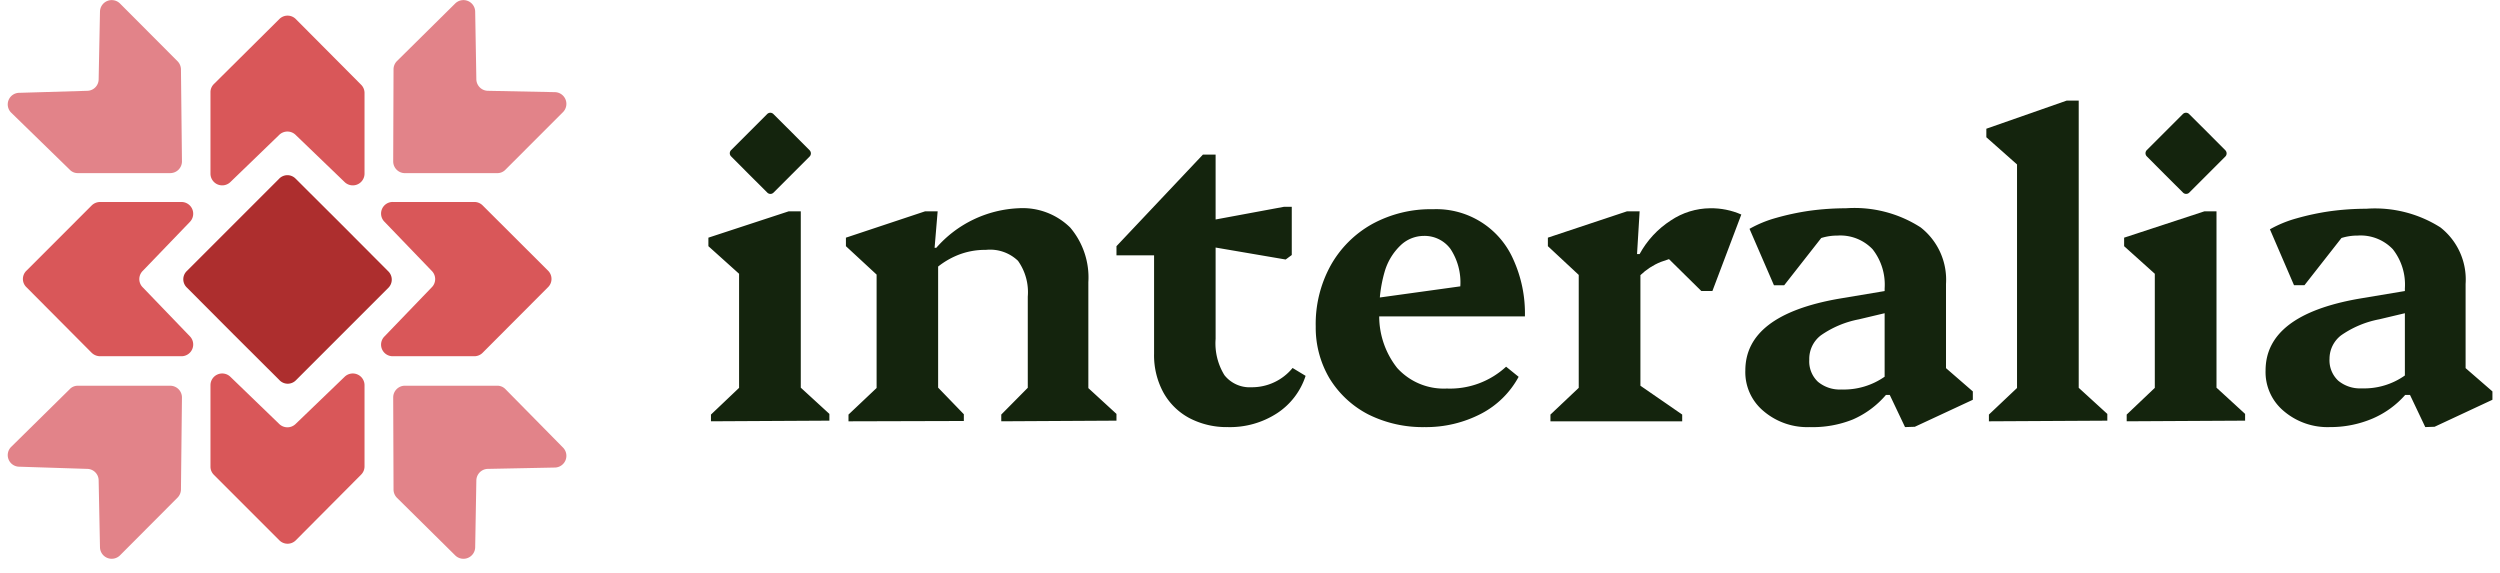 <svg xmlns="http://www.w3.org/2000/svg" width="179" height="41" fill="none"><path d="M27.793 19.42c.081.077.146.171.19.274a.83.83 0 0 1 .067.327c0 .112-.023.223-.067.326s-.109.196-.19.274l-6.59 6.59a.82.82 0 0 1-.273.194c-.103.045-.215.069-.328.069s-.224-.023-.328-.069-.196-.112-.273-.194l-3.301-3.289-3.313-3.325a.82.82 0 0 1-.194-.273c-.045-.103-.069-.215-.069-.328a.82.82 0 0 1 .263-.6l6.59-6.59c.076-.083.169-.149.273-.194s.215-.069.328-.069.224.023.328.069a.82.82 0 0 1 .273.194l3.301 3.289 3.313 3.325z" fill="#ad2e2e"/><path d="M34.55 25.266a.84.84 0 0 1-.588.24h-5.834a.83.83 0 0 1-.6-1.417l3.373-3.505a.82.82 0 0 0 .19-.274c.044-.104.067-.214.067-.326a.83.83 0 0 0-.067-.327.84.84 0 0 0-.19-.274l-3.373-3.505a.83.83 0 0 1 .6-1.417h5.834a.84.84 0 0 1 .588.24l4.681 4.67a.83.83 0 0 1 .19.926.83.83 0 0 1-.19.274l-4.681 4.694zm-27.978 0a.86.86 0 0 0 .6.24h5.833a.84.84 0 0 0 .6-1.416l-3.373-3.505a.82.82 0 0 1-.19-.274.83.83 0 0 1 .19-.927l3.373-3.505a.84.84 0 0 0-.6-1.416H7.172a.86.86 0 0 0-.6.24l-4.669 4.67a.8.8 0 0 0-.194.273c-.045.104-.069.215-.069.328a.81.81 0 0 0 .069.328.81.81 0 0 0 .194.272l4.669 4.694z" fill="#d95759"/><path d="M12.957 4.966a.85.85 0 0 0-.252-.588L8.588.248a.84.84 0 0 0-.903-.18.84.84 0 0 0-.526.756l-.096 4.862a.83.83 0 0 1-.816.816l-4.861.144a.83.83 0 0 0-.577 1.428l4.177 4.069a.78.78 0 0 0 .588.252h6.614a.84.84 0 0 0 .84-.84l-.072-6.59zm0 30.083a.85.85 0 0 1-.252.588l-4.117 4.13a.84.84 0 0 1-1.429-.577l-.096-4.802a.83.83 0 0 0-.816-.816l-4.861-.156a.83.83 0 0 1-.577-1.428l4.177-4.117a.78.78 0 0 1 .588-.252h6.614a.84.84 0 0 1 .84.84l-.072 6.591zm15.22-30.083a.84.84 0 0 1 .24-.588l4.177-4.13a.84.84 0 0 1 .903-.18.84.84 0 0 1 .526.756l.084 4.862a.84.84 0 0 0 .828.816l4.801.096a.84.84 0 0 1 .576 1.429l-4.117 4.118c-.076.08-.167.144-.268.187a.8.8 0 0 1-.32.065h-6.614a.84.84 0 0 1-.84-.84l.024-6.59zm0 30.083a.84.84 0 0 0 .24.588l4.177 4.13a.84.84 0 0 0 1.429-.577l.084-4.802a.84.84 0 0 1 .828-.816l4.801-.096a.84.84 0 0 0 .576-1.429l-4.117-4.178c-.076-.08-.167-.144-.268-.187a.8.8 0 0 0-.32-.065h-6.614a.84.84 0 0 0-.84.84l.024 6.59z" fill="#e28389"/><path d="M15.31 33.993c-.077-.077-.138-.169-.18-.27a.79.79 0 0 1-.06-.318V27.57a.84.84 0 0 1 1.416-.6l3.493 3.373a.84.84 0 0 0 1.2 0l3.505-3.373a.84.84 0 0 1 1.416.6v5.834a.83.83 0 0 1-.252.588l-4.657 4.682a.83.83 0 0 1-.6.257.84.84 0 0 1-.327-.067.83.83 0 0 1-.274-.19l-4.681-4.682zm0-27.971c-.077.077-.138.169-.18.27a.79.79 0 0 0-.06.318v5.834a.84.84 0 0 0 1.416.6l3.493-3.373a.84.84 0 0 1 1.2 0l3.505 3.373a.84.84 0 0 0 1.416-.6V6.647a.83.83 0 0 0-.252-.588l-4.657-4.682a.83.83 0 0 0-.927-.191.84.84 0 0 0-.274.19l-4.68 4.646z" fill="#d95759"/><g fill="#14240d"><path d="M142.406 29.683v.483l8.478-.046v-.483l-2.048-1.87V7.204h-.863l-5.751 2.013v.61l2.197 1.947V27.78l-2.013 1.903zm-91.501.483v-.483l2.013-1.912v-8.169l-2.197-1.975v-.61l5.752-1.887h.863v12.628l2.048 1.878v.483l-8.478.046zm9.847 0v-.483l2.013-1.903v-8.12l-2.197-2.033v-.61l5.671-1.887h.897l-.219 2.611h.123a8.28 8.28 0 0 1 2.632-2.009 8.3 8.3 0 0 1 3.238-.821c.682-.044 1.365.056 2.005.294a4.86 4.86 0 0 1 1.711 1.087 5.52 5.52 0 0 1 1.3 3.911v7.586l2.013 1.847v.483l-8.248.046v-.483l1.898-1.917v-6.527c.077-.911-.172-1.82-.702-2.565a2.89 2.89 0 0 0-1.064-.645c-.397-.135-.819-.182-1.237-.137a5.21 5.21 0 0 0-2.105.414 5.71 5.71 0 0 0-1.311.78v8.67l1.841 1.905v.483l-8.26.023zm24.388-.242a5.75 5.75 0 0 0 2.761.656 6.18 6.18 0 0 0 3.532-.989 5.05 5.05 0 0 0 2.048-2.68l-.932-.564a3.76 3.76 0 0 1-2.945 1.38 2.3 2.3 0 0 1-1.933-.863 4.33 4.33 0 0 1-.633-2.6v-6.54l5.016.857.437-.322v-3.451h-.564l-4.889.907v-4.646h-.909l-6.189 6.557v.656h2.692v7.04a5.57 5.57 0 0 0 .656 2.761 4.6 4.6 0 0 0 1.852 1.841z"/><path fill-rule="evenodd" d="M102.027 30.58a8.72 8.72 0 0 1-4.06-.909 7.04 7.04 0 0 1-2.772-2.577 7.13 7.13 0 0 1-.989-3.716c-.034-1.526.335-3.034 1.07-4.371.693-1.24 1.717-2.263 2.956-2.957 1.339-.732 2.846-1.101 4.372-1.07a6.02 6.02 0 0 1 3.432.912c1.026.642 1.834 1.579 2.32 2.689a9.32 9.32 0 0 1 .828 4.072H98.751c.003 1.337.454 2.638 1.286 3.693a4.51 4.51 0 0 0 1.612 1.136 4.5 4.5 0 0 0 1.943.337c1.566.061 3.093-.502 4.245-1.564l.897.725a6.42 6.42 0 0 1-2.692 2.646c-1.24.642-2.618.97-4.015.955zM99.14 19.456c-.174.603-.289 1.22-.344 1.844l5.762-.797c.065-.951-.186-1.897-.713-2.692a2.3 2.3 0 0 0-1.898-.92 2.42 2.42 0 0 0-1.657.667c-.545.519-.942 1.174-1.15 1.898z"/><path d="M113.037 27.769l-2.025 1.914v.483h9.433v-.483l-2.991-2.064V19.7c.421-.404.916-.726 1.461-.946l.585-.2 2.314 2.282h.794l2.07-5.476c-.703-.308-1.464-.461-2.231-.449-1.005.009-1.985.313-2.819.874-.933.602-1.701 1.429-2.231 2.404h-.185l.185-3.06h-.898l-5.671 1.887v.61l2.209 2.058v8.085z"/><path d="M129.579 30.58a4.82 4.82 0 0 1-3.313-1.15 3.63 3.63 0 0 1-.985-1.299 3.62 3.62 0 0 1-.315-1.6c0-2.646 2.232-4.36 6.695-5.142l3.279-.549v-.187c.069-1.01-.238-2.01-.863-2.807a3.19 3.19 0 0 0-2.519-.978 3.8 3.8 0 0 0-1.158.174l-2.65 3.381h-.736l-1.749-4.038a8.44 8.44 0 0 1 1.898-.782 18.27 18.27 0 0 1 2.439-.518 19.47 19.47 0 0 1 2.565-.173 8.75 8.75 0 0 1 5.35 1.369 4.75 4.75 0 0 1 1.41 1.799c.317.706.457 1.478.407 2.25v6.029l1.921 1.667v.598l-4.153 1.933-.701.023-1.093-2.301h-.276a6.56 6.56 0 0 1-2.381 1.76 7.7 7.7 0 0 1-3.072.541zm3.532-7.719l1.829-.434v4.545a5.11 5.11 0 0 1-3.095.916 2.44 2.44 0 0 1-1.679-.552 1.99 1.99 0 0 1-.486-.719c-.107-.272-.154-.565-.136-.857a2.13 2.13 0 0 1 .203-.974 2.12 2.12 0 0 1 .626-.774c.821-.573 1.754-.965 2.738-1.15zm30.404 6.568a4.82 4.82 0 0 0 3.313 1.15 7.7 7.7 0 0 0 3.072-.621 6.55 6.55 0 0 0 2.311-1.68h.346l1.093 2.301.667-.023 4.141-1.933v-.598l-1.921-1.667V20.33c.052-.771-.085-1.543-.4-2.249a4.73 4.73 0 0 0-1.406-1.8 8.74 8.74 0 0 0-5.303-1.335 19.47 19.47 0 0 0-2.565.173 18.19 18.19 0 0 0-2.439.518 8.42 8.42 0 0 0-1.898.782l1.725 4.003h.748l2.65-3.381a3.8 3.8 0 0 1 1.158-.174c.466-.032.933.04 1.368.209a3.18 3.18 0 0 1 1.151.769c.625.797.932 1.797.863 2.807v.186l-3.29.55c-4.456.782-6.684 2.496-6.684 5.142a3.63 3.63 0 0 0 1.3 2.899zm8.674-7.002l-1.829.434a7.08 7.08 0 0 0-2.738 1.15 2.13 2.13 0 0 0-.608.738 2.1 2.1 0 0 0-.22.93c-.018.292.028.585.135.857a1.99 1.99 0 0 0 .486.719 2.44 2.44 0 0 0 1.679.552 5.06 5.06 0 0 0 3.095-.922v-4.458z" fill-rule="evenodd"/><path d="M57.959 10.75a.32.32 0 0 1 .074.107c.017.04.026.083.026.127s-.009.087-.026.127a.32.32 0 0 1-.074.106l-2.564 2.564c-.03.032-.066.058-.106.076s-.084.027-.127.027-.087-.009-.127-.027-.076-.043-.106-.076l-1.284-1.28-1.289-1.294c-.032-.03-.058-.066-.076-.106s-.027-.084-.027-.127a.32.32 0 0 1 .027-.128c.018-.041.043-.076.076-.106l2.564-2.564c.03-.032.066-.058.106-.076s.084-.027.127-.027.087.009.127.027.076.043.106.076l1.284 1.28 1.289 1.294zm94.312 19.416v-.483l2.013-1.912v-8.169l-2.197-1.975v-.61l5.752-1.887h.862v12.628l2.048 1.878v.483l-8.478.046zm7.054-19.416a.32.32 0 0 1 .074.107c.017.041.026.083.026.127s-.009.087-.026.127-.043.076-.074.106l-2.564 2.564a.32.32 0 0 1-.234.102c-.044 0-.087-.009-.127-.027s-.077-.043-.106-.076l-1.285-1.28-1.289-1.294c-.032-.03-.058-.066-.075-.106a.33.33 0 0 1-.027-.127.32.32 0 0 1 .027-.128.31.31 0 0 1 .075-.106l2.564-2.564c.03-.032.066-.058.106-.076s.084-.027.128-.027.087.009.127.027.077.043.106.076l1.285 1.28 1.289 1.294z"/></g></svg>